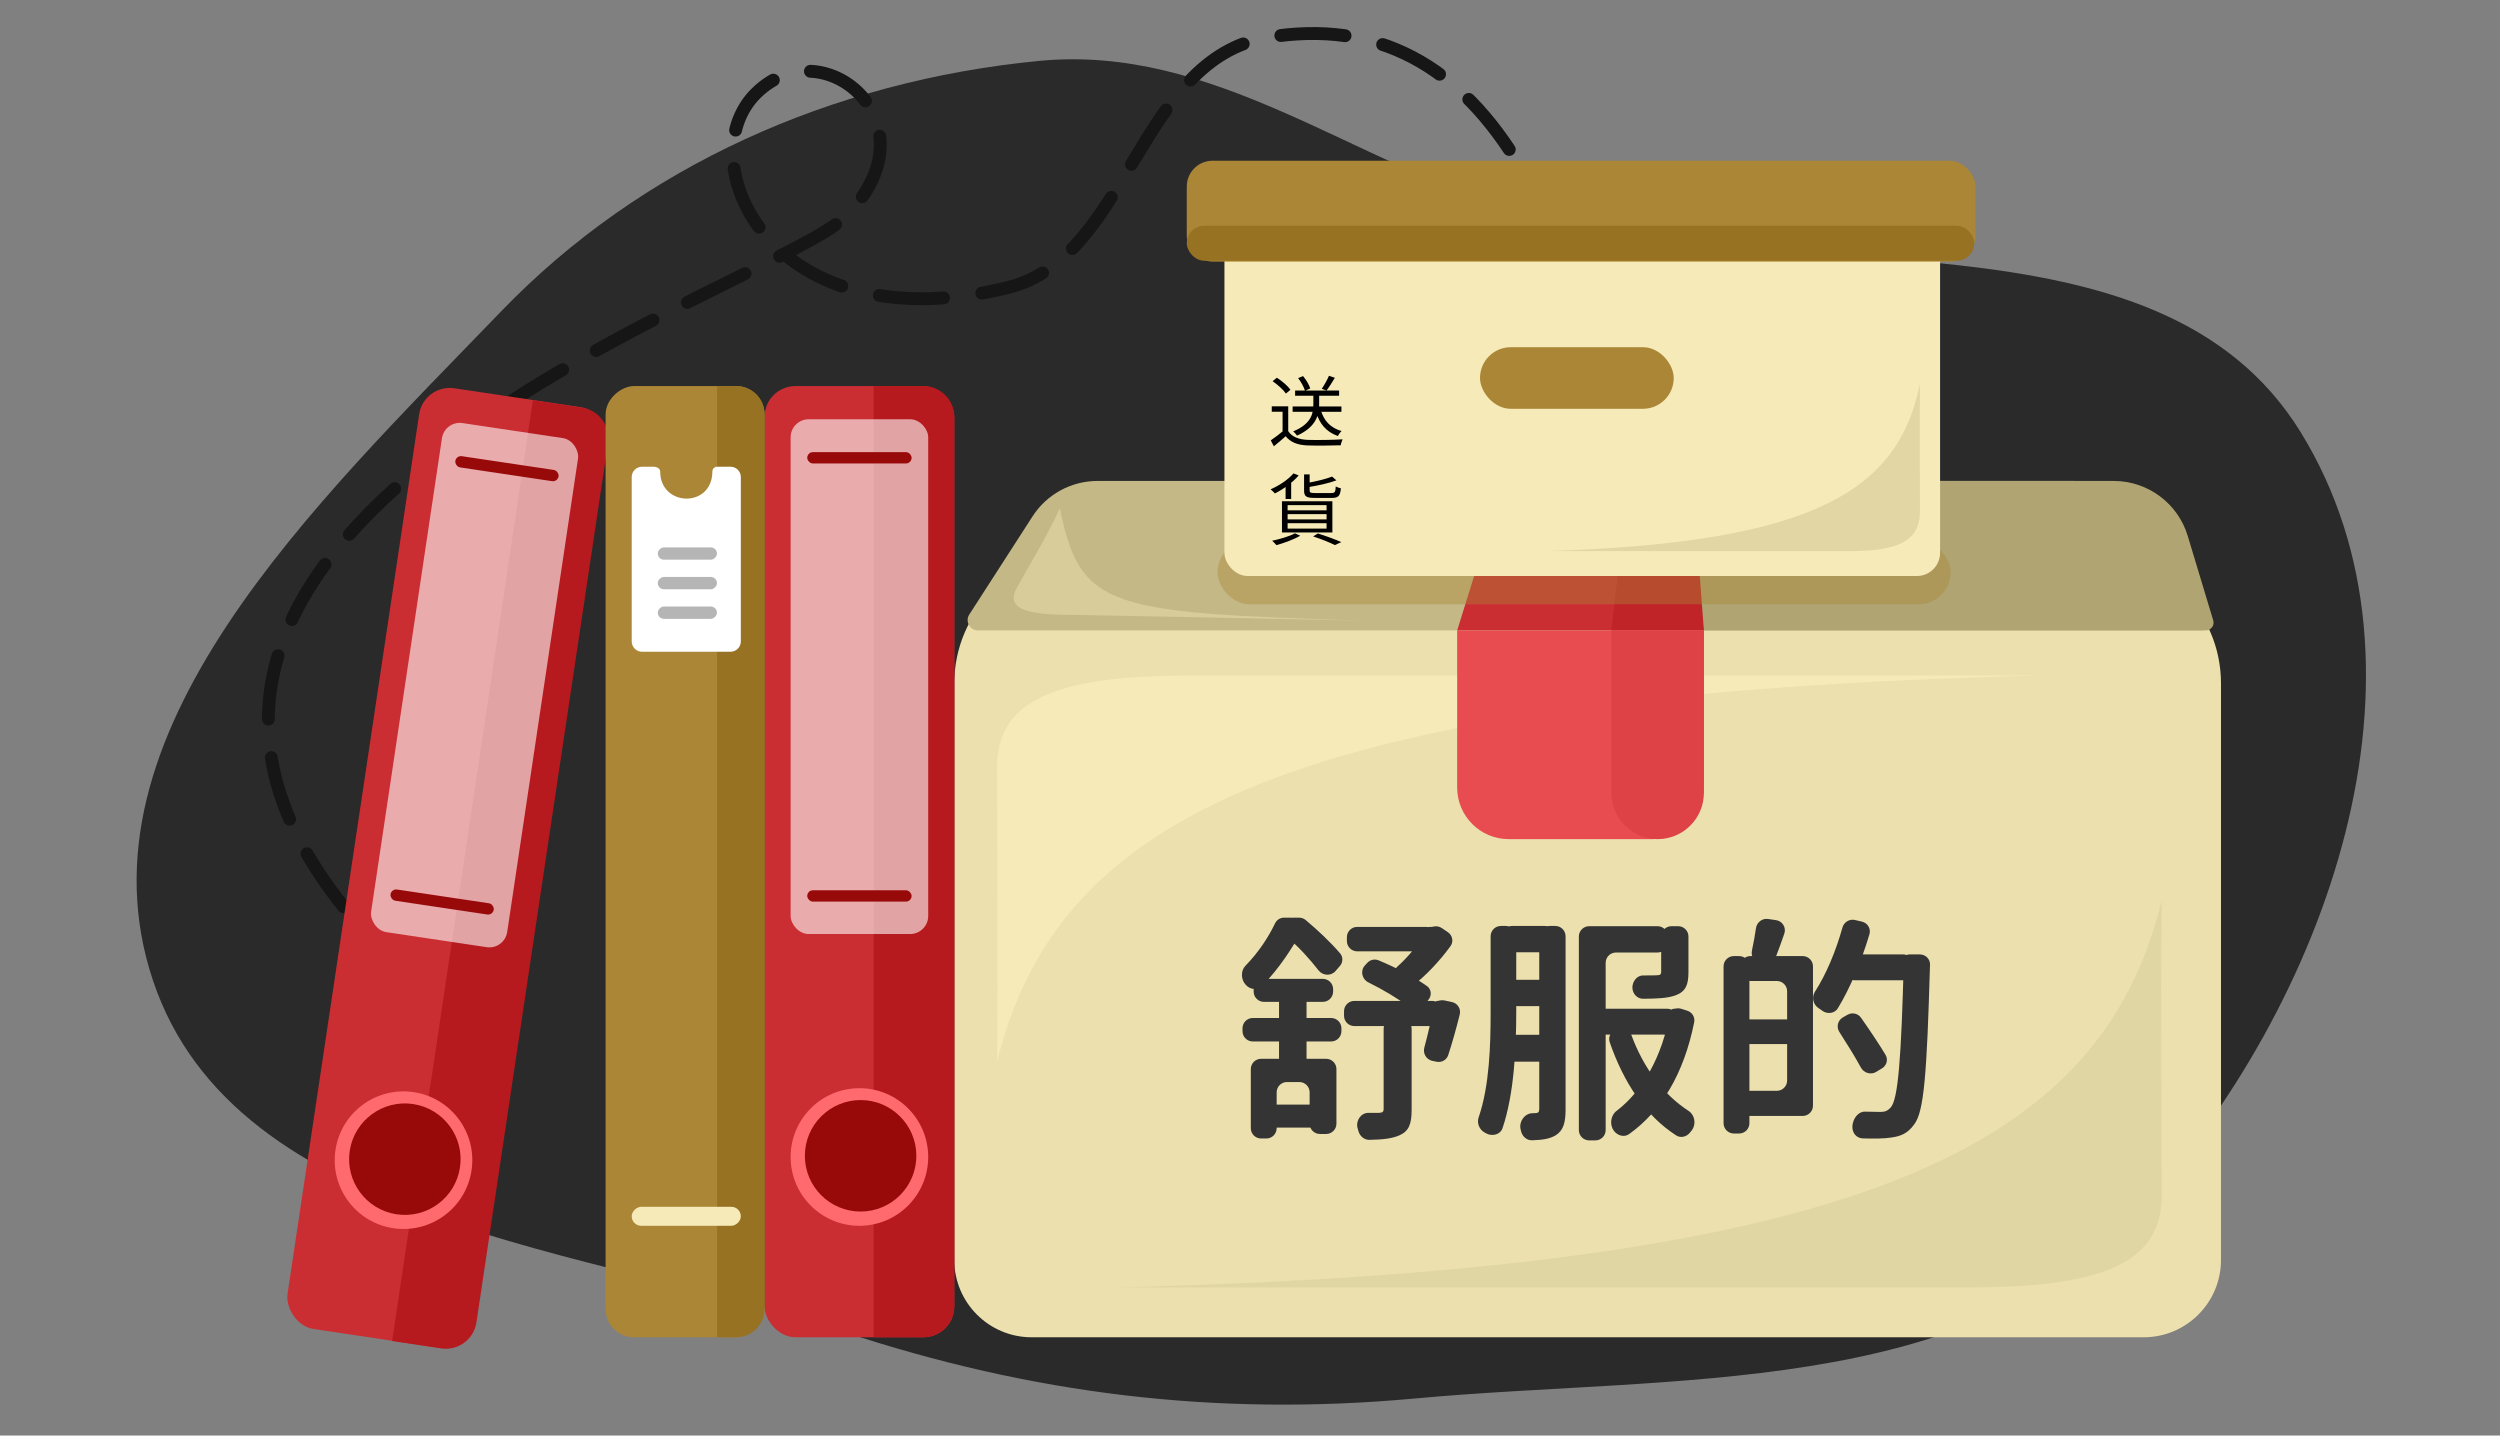 <svg width="970" height="557" viewBox="0 0 970 557" fill="none" xmlns="http://www.w3.org/2000/svg">
<rect x="0" y="0" width="970" height="557" fill="#808080" stroke="none"/>
<path fill-rule="evenodd" clip-rule="evenodd" d="M59.377 380.501C91.411 475.965 227.756 483.776 327.078 516.665C400.248 540.895 471.847 549.724 548.945 542.617C649.079 533.386 763.001 542.591 829.196 470.377C903.034 389.826 949.506 259.888 892.65 167.664C837.254 77.808 694.525 113.207 590.053 82.473C524.853 63.293 470.947 17.039 403.066 23.639C322.952 31.428 248.755 64.404 194.294 120.952C123.082 194.893 27.297 284.897 59.377 380.501Z" fill="#2A2A2A"/>
<path d="M370.268 265.141C370.268 237.526 392.653 215.141 420.268 215.141H811.742C839.356 215.141 861.742 237.526 861.742 265.141V488.861C861.742 505.429 848.311 518.861 831.742 518.861H400.268C383.699 518.861 370.268 505.429 370.268 488.861V265.141Z" fill="#EBE0AE"/>
<path d="M462.854 262.078H791.793C499.403 269.448 410.224 317.349 386.833 412.098C387.32 381.392 386.833 322.612 386.833 297.609C386.833 269.974 413.148 262.078 462.854 262.078Z" fill="#F5EAB8"/>
<path d="M376.085 238.425L400.624 200.356C406.147 191.787 415.644 186.609 425.839 186.609H804.701C814.652 186.609 823.954 191.543 829.536 199.78L856.729 239.909C858.079 241.901 856.652 244.592 854.246 244.592H379.447C376.28 244.592 374.369 241.087 376.085 238.425Z" fill="#C3B886"/>
<path d="M644.16 239.489L653.103 208.333C656.794 195.471 668.557 186.609 681.938 186.609H820.122C833.352 186.609 845.021 195.277 848.843 207.943L858.735 240.726C859.316 242.652 857.874 244.592 855.863 244.592H648.005C645.345 244.592 643.426 242.045 644.16 239.489Z" fill="#AFA472"/>
<path d="M418.475 238.61L529.354 240.789C429.36 237.766 419.223 236.062 411.223 197.193C405.241 210.078 398.798 220.202 394.545 228.026C389.372 237.542 401.476 238.61 418.475 238.61Z" fill="#D7CC9A"/>
<path d="M565.385 244.593L587.485 173.725H646.854L661.103 244.593H565.385Z" fill="#CA2E33"/>
<path d="M625.209 244.593L633.497 173.725H655.76L661.103 244.593H625.209Z" fill="#C02429"/>
<path d="M565.385 244.592H661.103V305.584C661.103 316.63 652.148 325.584 641.103 325.584H585.385C574.339 325.584 565.385 316.63 565.385 305.584V244.592Z" fill="#E84C51"/>
<path d="M625.209 244.592H661.103V307.637C661.103 317.549 653.068 325.584 643.156 325.584C633.244 325.584 625.209 317.549 625.209 307.637V244.592Z" fill="#DE4247"/>
<path d="M485.313 414.811C485.313 412.602 487.104 410.811 489.313 410.811H514.538C516.747 410.811 518.538 412.602 518.538 414.811V435.986C518.538 438.195 516.747 439.986 514.538 439.986H512.138C509.929 439.986 508.138 438.195 508.138 435.986V423.83C508.138 421.621 506.347 419.83 504.138 419.83H499.345C497.136 419.83 495.345 421.621 495.345 423.83V437.735C495.345 439.944 493.554 441.735 491.345 441.735H489.313C487.104 441.735 485.313 439.944 485.313 437.735V414.811ZM496.265 387.016C496.265 384.807 498.056 383.016 500.265 383.016H502.941C505.15 383.016 506.941 384.807 506.941 387.016V410.768C506.941 412.977 505.15 414.768 502.941 414.768H500.265C498.056 414.768 496.265 412.977 496.265 410.768V387.016ZM486.417 383.794C486.417 381.585 488.208 379.794 490.417 379.794H513.249C515.458 379.794 517.249 381.585 517.249 383.794V384.722C517.249 386.931 515.458 388.722 513.249 388.722H490.417C488.208 388.722 486.417 386.931 486.417 384.722V383.794ZM482.091 398.98C482.091 396.771 483.882 394.98 486.091 394.98H516.471C518.68 394.98 520.471 396.771 520.471 398.98V400.092C520.471 402.301 518.68 404.092 516.471 404.092H486.091C483.882 404.092 482.091 402.301 482.091 400.092V398.98ZM521.483 392.354C521.483 390.145 523.274 388.354 525.483 388.354H555.678C557.887 388.354 559.678 390.145 559.678 392.354V394.11C559.678 396.319 557.887 398.11 555.678 398.11H525.483C523.274 398.11 521.483 396.319 521.483 394.11V392.354ZM522.587 363.638C522.587 361.429 524.378 359.638 526.587 359.638H553.285C555.494 359.638 557.285 361.429 557.285 363.638V365.118C557.285 367.327 555.494 369.118 553.285 369.118H526.587C524.378 369.118 522.587 367.327 522.587 365.118V363.638ZM488.994 432.574C488.994 430.365 490.785 428.574 492.994 428.574H509.384C511.593 428.574 513.384 430.365 513.384 432.574V433.501C513.384 435.71 511.593 437.501 509.384 437.501H492.994C490.785 437.501 488.994 435.71 488.994 433.501V432.574ZM536.853 399.165C536.853 396.955 538.644 395.165 540.853 395.165H543.713C545.923 395.165 547.713 396.955 547.713 399.165V430.507C547.713 435.845 546.793 438.79 543.112 440.446C540.179 441.8 536.325 442.171 531.299 442.261C529.271 442.297 527.561 440.764 527.048 438.802C526.957 438.451 526.859 438.098 526.756 437.743C525.929 434.893 528 431.767 530.967 431.784C532.828 431.795 534.338 431.795 535.012 431.795C536.393 431.703 536.853 431.427 536.853 430.23V399.165ZM553.052 361.267C553.052 360.367 553.78 359.638 554.68 359.638H555.428C555.622 359.638 555.816 359.615 556.004 359.568L556.199 359.519C557.3 359.244 558.467 359.449 559.408 360.085L561.766 361.677C563.571 362.896 564.077 365.341 562.796 367.104C558.648 372.811 553.299 378.531 547.753 382.806C546.001 384.157 543.464 383.654 541.951 382.04C541.878 381.962 541.805 381.885 541.731 381.807C539.965 379.948 540.129 376.899 542.038 375.187C546.54 371.149 550.717 366.002 552.867 362.012C552.991 361.783 553.052 361.527 553.052 361.267ZM556.365 389.764C556.365 388.985 556.996 388.354 557.775 388.354C557.878 388.354 557.98 388.343 558.081 388.32L558.734 388.175C559.295 388.05 559.877 388.048 560.44 388.169L563.357 388.794C565.536 389.261 566.916 391.419 566.384 393.583C565.016 399.139 563.406 404.839 561.908 409.391C561.289 411.275 559.344 412.355 557.402 411.956L555.738 411.613C553.415 411.135 552.012 408.752 552.637 406.464C553.996 401.492 555.431 395.275 556.344 390.04C556.358 389.959 556.365 389.877 556.365 389.795V389.764ZM530.907 381.155C528.417 379.929 527.706 376.627 529.588 374.588L530.514 373.585C531.619 372.387 533.343 371.974 534.851 372.594C541.215 375.212 548.529 378.978 553.637 382.565C555.458 383.843 555.612 386.392 554.125 388.048L552.319 390.06C550.808 391.743 548.192 391.845 546.391 390.475C542.28 387.348 536.509 383.911 530.907 381.155ZM494.704 358.289C495.346 356.944 496.681 356.049 498.171 356.049H500.867C501.426 356.049 501.879 356.502 501.879 357.061C501.879 357.621 502.333 358.074 502.892 358.074H503.49C504.379 358.074 505.101 358.795 505.101 359.685V360.55C505.101 360.978 504.99 361.398 504.778 361.77C501.417 367.66 496.704 375.387 489.632 382.605C487.936 384.337 485.088 384 483.453 382.21C483.399 382.152 483.346 382.094 483.293 382.036C481.459 380.053 481.345 376.642 483.235 374.712C488.318 369.522 492.153 363.635 494.704 358.289ZM497.738 359.961C497.738 357.8 499.489 356.049 501.649 356.049H504.053C504.969 356.049 505.859 356.362 506.564 356.947C511.188 360.788 516.458 365.755 519.994 369.948C521.188 371.364 521.086 373.419 519.872 374.817L518.161 376.789C516.415 378.8 513.203 378.592 511.573 376.486C508.294 372.25 503.845 367.292 499.946 364.163C499.708 363.972 499.413 363.872 499.107 363.872C498.351 363.872 497.738 363.259 497.738 362.502V359.961Z" fill="#343434"/>
<path d="M582.687 363.27C582.687 361.061 584.478 359.27 586.687 359.27H599.395C601.605 359.27 603.395 361.061 603.395 363.27V365.486C603.395 367.696 601.605 369.486 599.395 369.486H586.687C584.478 369.486 582.687 367.696 582.687 365.486V363.27ZM582.687 384.163C582.687 381.953 584.478 380.163 586.687 380.163H599.764C601.973 380.163 603.764 381.953 603.764 384.163V386.379C603.764 388.588 601.973 390.379 599.764 390.379H586.687C584.478 390.379 582.687 388.588 582.687 386.379V384.163ZM618.581 395.391C618.581 393.182 620.372 391.391 622.581 391.391H646.886C649.095 391.391 650.886 393.182 650.886 395.391V397.423C650.886 399.632 649.095 401.423 646.886 401.423H622.581C620.372 401.423 618.581 399.632 618.581 397.423V395.391ZM582.595 405.515C582.595 403.306 584.386 401.515 586.595 401.515H599.395C601.605 401.515 603.395 403.306 603.395 405.515V407.915C603.395 410.124 601.605 411.915 599.395 411.915H586.595C584.386 411.915 582.595 410.124 582.595 407.915V405.515ZM578.362 363.27C578.362 361.061 580.152 359.27 582.362 359.27H584.301C586.511 359.27 588.301 361.061 588.301 363.27V392.772C588.301 405.92 587.577 424.212 582.977 437.748C582.124 440.259 578.942 441.041 576.627 439.746C576.435 439.639 576.243 439.533 576.05 439.429C573.988 438.314 572.946 435.763 573.711 433.548C577.99 421.164 578.362 404.925 578.362 392.772V363.27ZM597.229 363.27C597.229 361.061 599.02 359.27 601.229 359.27H603.445C605.654 359.27 607.445 361.061 607.445 363.27V430.507C607.445 435.477 606.617 438.606 603.672 440.446C601.368 441.886 598.445 442.312 594.418 442.43C592.359 442.49 590.626 440.904 590.167 438.896C590.114 438.664 590.058 438.429 590 438.194C589.277 435.259 591.498 432.008 594.519 431.937C595.01 431.926 595.402 431.909 595.664 431.887C596.769 431.887 597.229 431.519 597.229 430.322V363.27ZM644.536 363.362C644.536 361.153 646.327 359.362 648.536 359.362H651.12C653.329 359.362 655.12 361.153 655.12 363.362V377.217C655.12 382.003 654.107 384.672 650.242 386.145C647.148 387.305 642.949 387.49 637.536 387.52C635.683 387.53 634.131 386.27 633.58 384.5C632.713 381.711 634.687 378.448 637.608 378.469C639.915 378.486 641.825 378.463 642.603 378.414C644.076 378.414 644.536 378.138 644.536 377.033V363.362ZM647.849 393.09C647.849 392.152 648.617 391.391 649.555 391.391C649.644 391.391 649.734 391.384 649.822 391.37L650.493 391.264C651.114 391.166 651.751 391.216 652.349 391.41L654.685 392.167C656.573 392.778 657.735 394.689 657.345 396.635C653.295 416.824 644.551 431.108 632.085 440.033C630.206 441.379 627.595 440.648 626.222 438.789C626.197 438.756 626.173 438.723 626.148 438.69C624.453 436.41 624.91 432.787 627.174 431.07C637.556 423.198 645.093 409.424 647.825 393.372C647.841 393.279 647.849 393.184 647.849 393.09ZM628.149 399.153C630.214 398.62 632.322 399.805 633.061 401.805C637.521 413.882 645.077 424.5 655.186 431.039C657.612 432.609 658.209 436.26 656.424 438.532C656.208 438.806 655.997 439.08 655.791 439.354C654.513 441.049 652.17 441.702 650.383 440.556C638.38 432.857 629.947 419.906 624.57 404.386C623.824 402.233 625.116 399.935 627.322 399.366L628.149 399.153ZM612.599 363.362C612.599 361.153 614.39 359.362 616.599 359.362H643.113C645.322 359.362 647.113 361.153 647.113 363.362V365.578C647.113 367.788 645.322 369.578 643.113 369.578H626.999C624.79 369.578 622.999 371.369 622.999 373.578V438.471C622.999 440.68 621.208 442.471 618.999 442.471H616.599C614.39 442.471 612.599 440.68 612.599 438.471V363.362Z" fill="#343434"/>
<path d="M675.184 374.959C675.184 372.75 676.975 370.959 679.184 370.959H699.439C701.648 370.959 703.439 372.75 703.439 374.959V428.992C703.439 431.201 701.648 432.992 699.439 432.992H679.184C676.975 432.992 675.184 431.201 675.184 428.992V427.236C675.184 425.027 676.975 423.236 679.184 423.236H689.407C691.616 423.236 693.407 421.445 693.407 419.236V384.623C693.407 382.414 691.616 380.623 689.407 380.623H679.184C676.975 380.623 675.184 378.832 675.184 376.623V374.959ZM668.741 374.959C668.741 372.75 670.532 370.959 672.741 370.959H674.773C676.982 370.959 678.773 372.75 678.773 374.959V435.802C678.773 438.011 676.982 439.802 674.773 439.802H672.741C670.532 439.802 668.741 438.011 668.741 435.802V374.959ZM674.724 399.533C674.724 397.324 676.515 395.533 678.724 395.533H694.285C696.494 395.533 698.285 397.324 698.285 399.533V401.104C698.285 403.314 696.494 405.104 694.285 405.104H678.724C676.515 405.104 674.724 403.314 674.724 401.104V399.533ZM681.312 360.146C681.635 357.876 683.717 356.234 685.986 356.563L689.113 357.016C691.586 357.375 693.131 359.89 692.311 362.251C691.133 365.647 689.945 368.948 688.853 371.753C688.156 373.545 686.249 374.527 684.371 374.116L682.872 373.788C680.64 373.3 679.269 371.046 679.754 368.814C680.356 366.04 680.907 362.983 681.312 360.146ZM715.588 374.315C715.588 372.106 717.379 370.315 719.588 370.315H738.462C740.672 370.315 742.462 372.106 742.462 374.315V376.347C742.462 378.556 740.672 380.347 738.462 380.347H719.588C717.379 380.347 715.588 378.556 715.588 376.347V374.315ZM738.689 372.432C738.689 371.262 739.637 370.315 740.806 370.315H744.905C747.114 370.315 748.923 372.106 748.856 374.314C748.844 374.69 748.83 375.026 748.813 375.285C747.617 416.701 746.512 431.335 742.739 436.213C740.162 439.802 737.585 440.815 733.811 441.367C731.055 441.802 726.985 441.837 722.771 441.697C720.829 441.633 719.321 440.361 718.87 438.47C718.124 435.348 720.451 431.201 723.659 431.313C726.215 431.402 728.287 431.427 729.485 431.427C731.326 431.427 732.338 431.059 733.535 429.77C736.48 426.641 737.677 410.811 738.689 372.432ZM714.864 359.899C715.455 357.779 717.594 356.455 719.737 356.958L722.447 357.595C724.639 358.109 725.98 360.333 725.341 362.492C722.234 373.003 717.828 383.415 713.091 391.202C711.843 393.254 709.016 393.594 707.068 392.19C706.536 391.806 705.988 391.421 705.442 391.048C703.418 389.66 702.888 386.803 704.221 384.743C708.585 377.997 712.323 369.019 714.864 359.899ZM713.663 400.395C712.417 398.455 713.052 395.864 715.062 394.731L716.866 393.713C718.651 392.707 720.907 393.21 722.082 394.888C725.346 399.553 728.999 404.947 731.593 409.29C732.676 411.104 732.037 413.414 730.232 414.511L727.947 415.9C725.884 417.154 723.171 416.315 722.02 414.193C719.74 409.987 716.589 404.95 713.663 400.395Z" fill="#343434"/>
<path d="M762.712 499.533H433.773C726.164 492.164 815.343 444.263 838.734 349.514C838.246 380.219 838.734 438.999 838.734 464.002C838.734 491.637 812.419 499.533 762.712 499.533Z" fill="#D7CC9A" fill-opacity="0.5"/>
<path d="M133.275 351.814C13.628 201.795 298.956 111.254 327.012 84.909C364.747 49.475 320.106 9.899 293.417 36.13C266.728 62.36 299.096 134.119 390.977 111.599C437.916 100.095 441.596 22.784 491.801 14.501C534.42 7.469 566.561 25.262 590.235 65.409" stroke="#161616" stroke-width="5" stroke-linecap="round" stroke-linejoin="round" stroke-dasharray="25 15"/>
<rect x="296.641" y="149.795" width="73.629" height="369.066" rx="12" fill="#CA2E33"/>
<path d="M338.979 149.795H358.271C364.898 149.795 370.271 155.168 370.271 161.795V506.861C370.271 513.488 364.898 518.861 358.271 518.861H338.979V149.795Z" fill="#B61A1F"/>
<rect x="306.764" y="162.68" width="53.381" height="199.719" rx="7" fill="white" fill-opacity="0.6"/>
<rect x="313.209" y="175.422" width="40.496" height="4.409" rx="2.204" fill="#980A0A"/>
<rect x="313.209" y="345.422" width="40.496" height="4.409" rx="2.204" fill="#980A0A"/>
<circle cx="333.454" cy="448.913" r="26.691" fill="#FF6A6F"/>
<circle cx="333.916" cy="448.453" r="21.629" fill="#980A0A"/>
<rect x="164.406" y="148.875" width="73.629" height="369.066" rx="12" transform="rotate(8.508 164.406 148.875)" fill="#CA2E33"/>
<path d="M206.754 155.316L225.834 158.171C232.388 159.152 236.907 165.261 235.926 171.815L184.862 513.082C183.882 519.636 177.773 524.155 171.219 523.174L152.139 520.319L206.754 155.316Z" fill="#B61A1F"/>
<rect x="172.512" y="163.117" width="53.381" height="199.719" rx="7" transform="rotate(8.508 172.512 163.117)" fill="white" fill-opacity="0.6"/>
<rect x="176.998" y="176.672" width="40.496" height="4.409" rx="2.204" transform="rotate(8.508 176.998 176.672)" fill="#980A0A"/>
<rect x="151.848" y="344.801" width="40.496" height="4.409" rx="2.204" transform="rotate(8.508 151.848 344.801)" fill="#980A0A"/>
<circle cx="156.561" cy="450.148" r="26.691" transform="rotate(8.508 156.561 450.148)" fill="#FF6A6F"/>
<circle cx="157.083" cy="449.76" r="21.629" transform="rotate(8.508 157.083 449.76)" fill="#980A0A"/>
<rect x="296.641" y="149.795" width="369.066" height="61.664" rx="11" transform="rotate(90 296.641 149.795)" fill="#AB8636"/>
<path d="M285.641 149.795C291.716 149.795 296.641 154.72 296.641 160.795L296.641 507.861C296.641 513.936 291.716 518.861 285.641 518.861L278.233 518.861L278.233 149.795L285.641 149.795Z" fill="#977222"/>
<path fill-rule="evenodd" clip-rule="evenodd" d="M287.442 185.088L287.442 248.876C287.442 251.085 285.651 252.876 283.442 252.876H249.105C246.896 252.876 245.105 251.085 245.105 248.876L245.105 185.088C245.105 182.879 246.896 181.088 249.105 181.088L253.389 181.088C255.229 181.088 256.15 182.008 256.15 182.929C256.15 196.734 276.398 197.194 276.398 182.929C276.398 181.912 277.222 181.088 278.239 181.088L279.159 181.088L283.442 181.088C285.651 181.088 287.442 182.879 287.442 185.088Z" fill="white"/>
<rect x="287.436" y="468.24" width="7.363" height="42.337" rx="3.681" transform="rotate(90 287.436 468.24)" fill="#F5EAB8"/>
<rect x="278.172" y="212.381" width="4.781" height="22.947" rx="2.39" transform="rotate(90 278.172 212.381)" fill="#B5B5B5"/>
<rect x="278.172" y="223.854" width="4.781" height="22.947" rx="2.39" transform="rotate(90 278.172 223.854)" fill="#B5B5B5"/>
<rect x="278.172" y="235.328" width="4.781" height="22.947" rx="2.39" transform="rotate(90 278.172 235.328)" fill="#B5B5B5"/>
<rect x="472.428" y="209.617" width="284.393" height="24.85" rx="12.425" fill="#AB8636" fill-opacity="0.4"/>
<rect x="475.082" y="82.357" width="277.674" height="141.137" rx="9" fill="#F5EAB8"/>
<path d="M501.542 157.71H520.472V159.78H501.542V157.71ZM502.502 151.53H519.572V153.54H502.502V151.53ZM509.582 152.46H511.832V156.96C511.832 160.71 510.812 165.63 503.252 169.02C502.952 168.54 502.262 167.76 501.752 167.37C509.042 164.43 509.582 160.02 509.582 156.93V152.46ZM512.462 159.03C513.602 163.23 516.242 166.02 520.532 167.25C520.022 167.7 519.392 168.57 519.092 169.17C514.562 167.58 511.832 164.34 510.512 159.45L512.462 159.03ZM499.832 157.65V168.27H497.642V159.75H493.442V157.65H499.832ZM499.832 167.28C501.242 169.5 503.912 170.52 507.362 170.67C510.632 170.79 517.382 170.7 520.922 170.46C520.682 171 520.292 172.08 520.202 172.77C516.902 172.89 510.692 172.95 507.362 172.83C503.462 172.68 500.762 171.63 498.842 169.26C497.402 170.55 495.872 171.84 494.252 173.16L493.052 170.85C494.492 169.89 496.262 168.57 497.792 167.28H499.832ZM493.772 147.9L495.422 146.55C497.402 147.81 499.682 149.76 500.702 151.23L498.932 152.7C497.972 151.26 495.722 149.22 493.772 147.9ZM515.642 145.8L517.922 146.58C516.902 148.29 515.672 150.27 514.682 151.53L512.852 150.84C513.782 149.49 515.012 147.33 515.642 145.8ZM503.672 146.7L505.592 145.92C506.792 147.36 507.962 149.34 508.382 150.72L506.342 151.62C505.952 150.27 504.842 148.2 503.672 146.7ZM501.872 183.68L503.882 184.46C501.542 187.25 497.882 189.83 494.672 191.45C494.312 191.06 493.502 190.22 492.992 189.86C496.292 188.42 499.772 186.14 501.872 183.68ZM516.842 184.91L518.522 186.38C515.552 187.52 511.142 188.45 507.332 189.05C507.242 188.6 506.972 187.91 506.702 187.49C510.362 186.83 514.532 185.87 516.842 184.91ZM505.982 184.07H508.142V190.28C508.142 191.12 508.442 191.3 510.242 191.3C511.082 191.3 515.432 191.3 516.572 191.3C517.922 191.3 518.162 190.94 518.282 188.72C518.792 189.05 519.662 189.35 520.262 189.47C519.992 192.44 519.302 193.19 516.752 193.19C516.002 193.19 510.842 193.19 510.122 193.19C506.822 193.19 505.982 192.62 505.982 190.28V184.07ZM499.592 199.49V201.53H514.712V199.49H499.592ZM499.592 203V205.1H514.712V203H499.592ZM499.592 195.98V198.02H514.712V195.98H499.592ZM497.402 194.48H516.962V206.6H497.402V194.48ZM509.492 208.13L511.322 206.99C514.622 208.01 518.252 209.33 520.412 210.35L517.922 211.49C516.032 210.5 512.762 209.21 509.492 208.13ZM502.442 206.93L504.482 207.86C502.052 209.3 498.242 210.68 495.242 211.52C494.882 211.07 494.102 210.2 493.592 209.81C496.682 209.15 500.282 208.1 502.442 206.93ZM498.812 187.82L500.402 186.26L500.972 186.44V193.61H498.812V187.82Z" fill="black"/>
<rect x="460.467" y="62.359" width="306.003" height="39.14" rx="10" fill="#AB8636"/>
<rect x="460.467" y="87.586" width="305.542" height="13.583" rx="6.792" fill="#977222"/>
<rect x="574.244" y="134.715" width="75.16" height="23.902" rx="11.951" fill="#AB8636"/>
<path d="M717.795 213.821H600.357C704.746 210.634 736.585 189.919 744.936 148.943C744.762 162.222 744.936 187.642 744.936 198.455C744.936 210.406 735.541 213.821 717.795 213.821Z" fill="#E1D6A4"/>
</svg>
